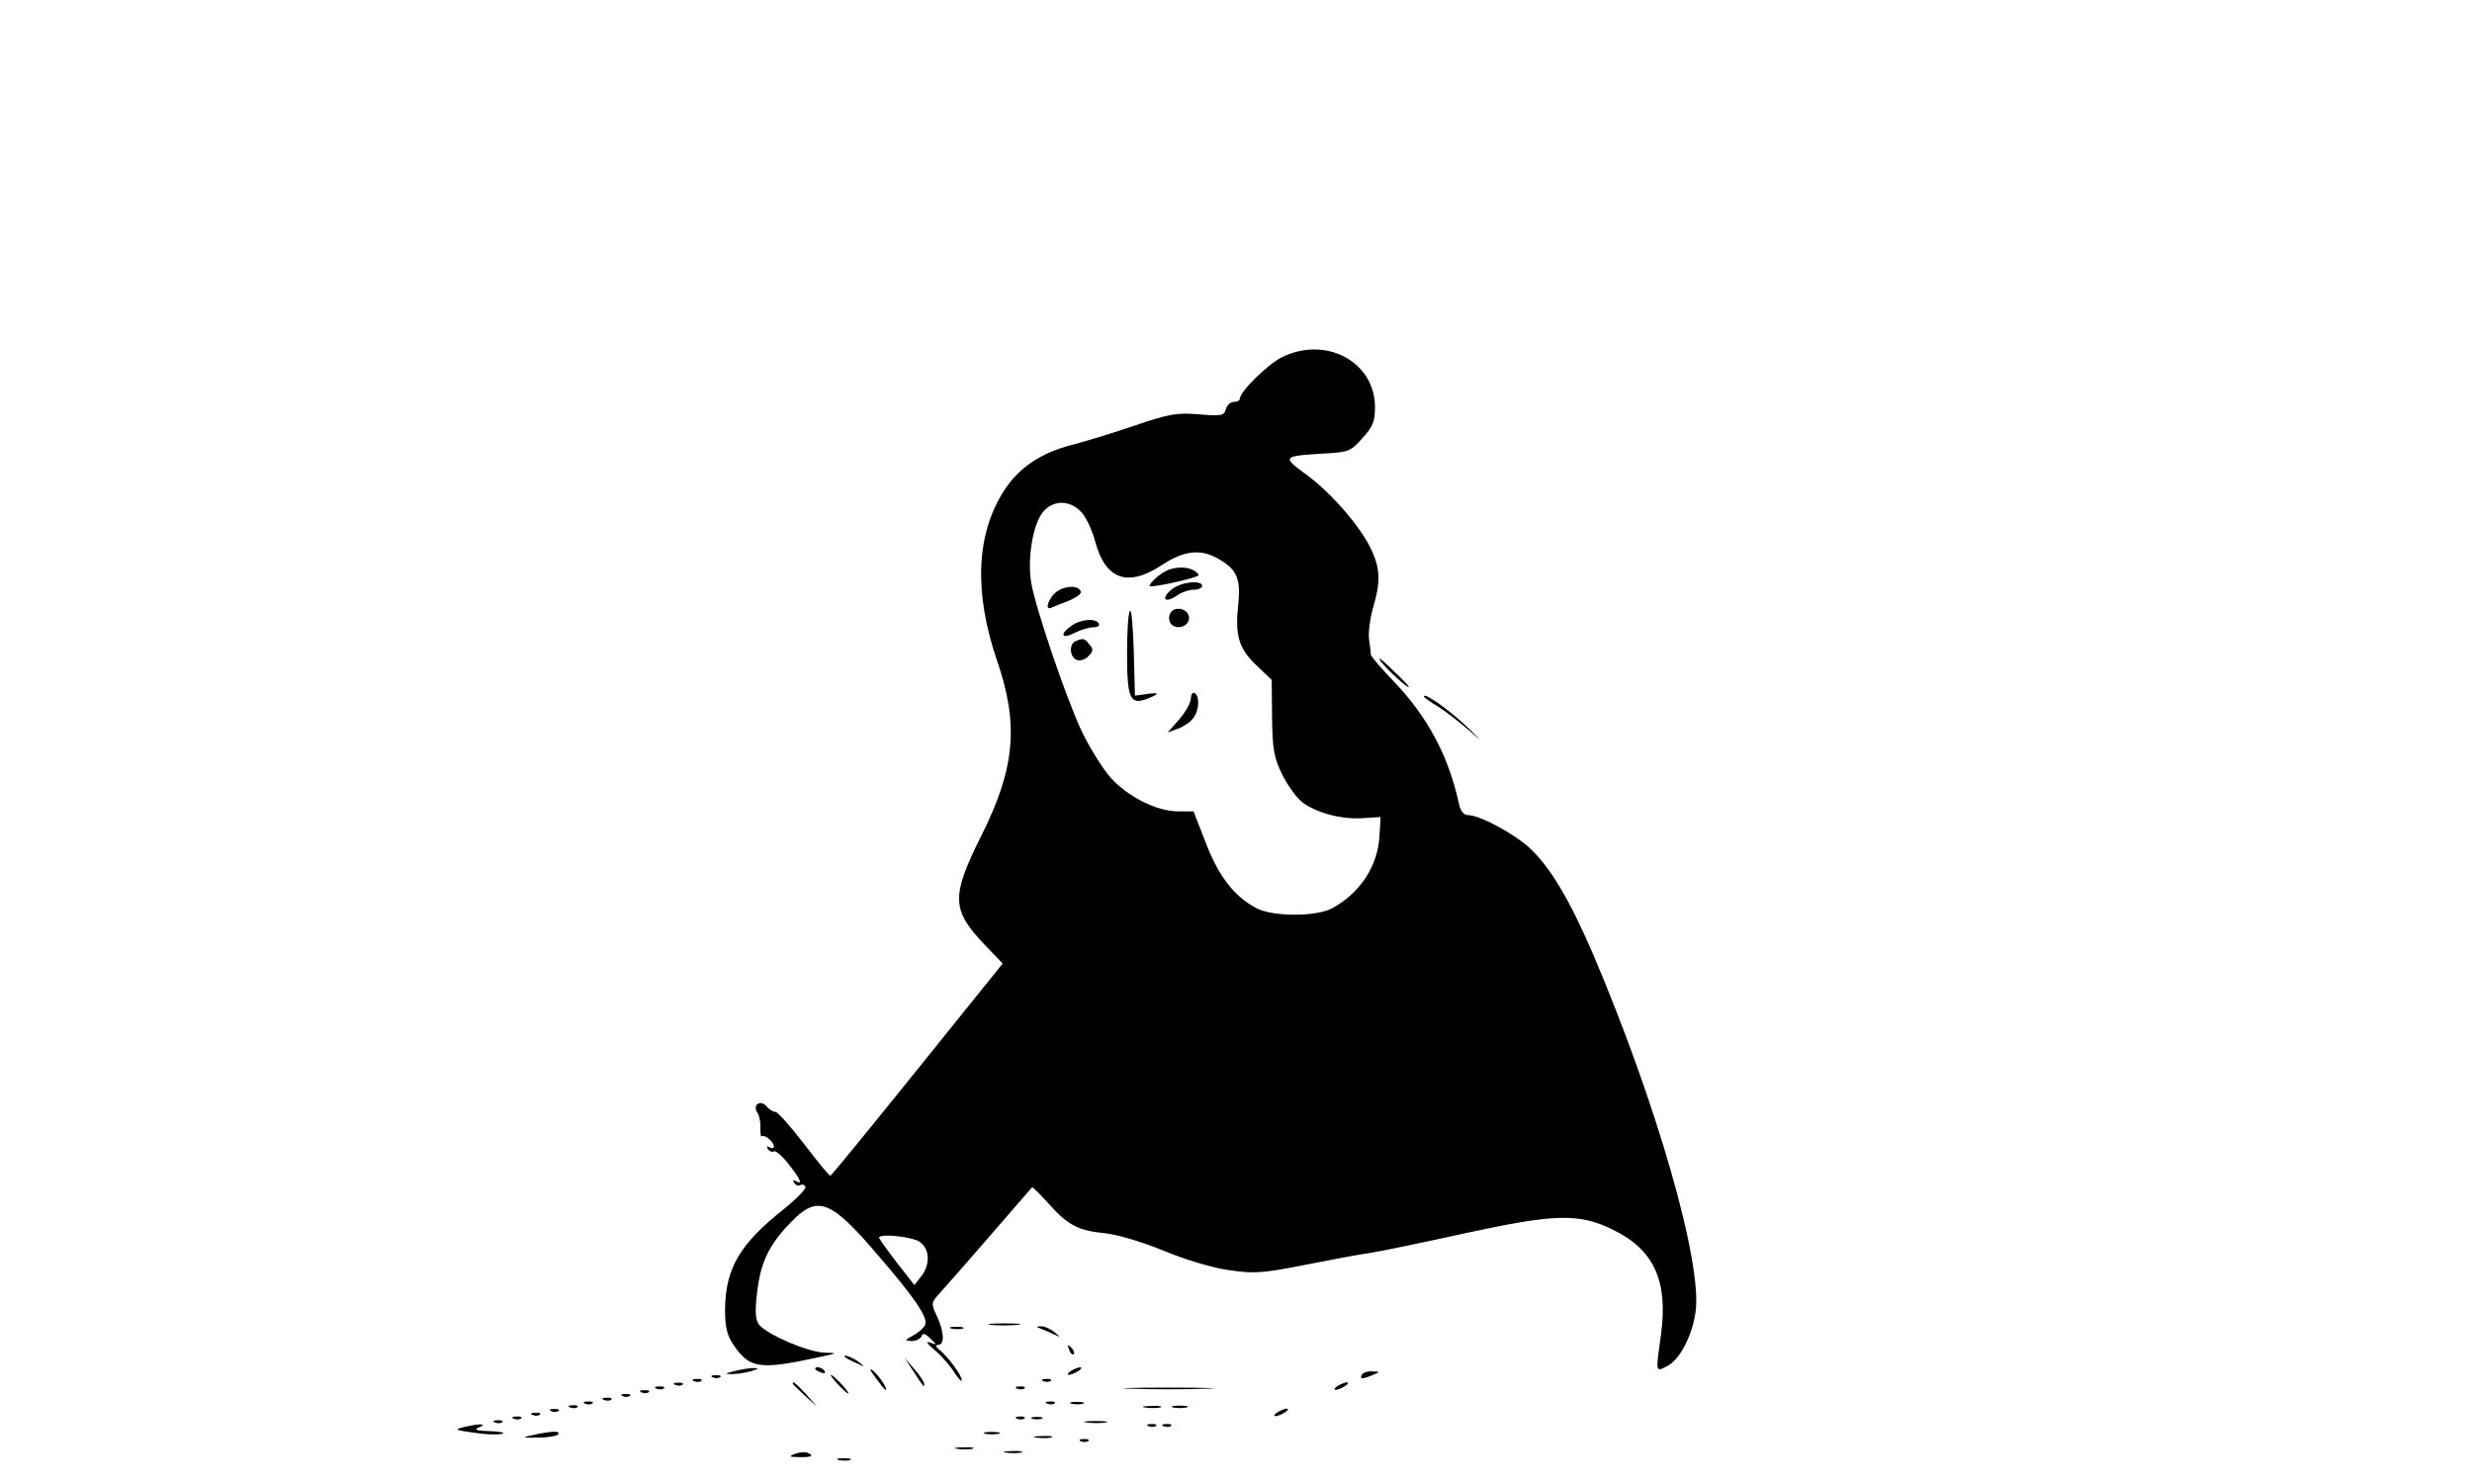 <?xml version="1.0" standalone="no"?>
<!DOCTYPE svg PUBLIC "-//W3C//DTD SVG 20010904//EN"
 "http://www.w3.org/TR/2001/REC-SVG-20010904/DTD/svg10.dtd">
<svg version="1.0" xmlns="http://www.w3.org/2000/svg"
 width="658pt" height="395pt" viewBox="0 0 658 395"
 preserveAspectRatio="xMidYMid meet">

<g transform="translate(0,395) scale(0.1,-0.1)"
fill="#000000" stroke="none">
<path d="M3412 2999 c-39 -20 -112 -92 -112 -111 0 -4 -7 -8 -16 -8 -9 0 -18
-9 -21 -19 -4 -18 -12 -19 -72 -14 -59 5 -79 1 -171 -30 -58 -20 -134 -43
-169 -52 -81 -21 -140 -61 -179 -122 -74 -116 -80 -270 -18 -452 59 -171 48
-288 -44 -470 -78 -157 -77 -193 9 -284 l50 -52 -227 -282 c-125 -155 -229
-283 -232 -283 -3 0 -34 38 -70 85 -36 47 -70 85 -76 85 -6 0 -17 7 -24 15
-16 19 -38 3 -24 -17 5 -7 9 -25 8 -41 0 -15 1 -25 4 -22 7 6 32 -15 32 -27 0
-5 -5 -6 -12 -2 -7 4 -8 3 -4 -5 4 -6 11 -9 16 -6 4 3 22 -12 39 -34 32 -40
39 -57 19 -45 -7 4 -8 3 -4 -5 4 -6 11 -9 16 -6 5 3 11 1 14 -4 3 -5 -23 -32
-59 -61 -116 -92 -154 -157 -155 -266 0 -47 5 -69 23 -95 42 -62 70 -66 222
-33 56 12 57 12 20 13 -43 1 -151 47 -174 74 -10 13 -12 33 -6 84 9 81 31 128
89 188 72 75 106 63 236 -90 94 -109 130 -162 123 -181 -3 -8 -17 -21 -32 -29
-24 -13 -24 -14 -4 -15 12 0 23 6 26 13 3 9 10 7 23 -6 19 -18 19 -18 -1 -11
-12 5 -7 -4 14 -21 19 -16 42 -43 52 -60 11 -16 19 -25 19 -19 0 13 -37 63
-60 81 -10 9 -11 12 -2 13 17 0 15 35 -4 76 -16 34 -16 36 8 62 25 27 239 274
245 281 1 2 21 -17 44 -43 51 -57 78 -72 150 -79 32 -3 99 -23 155 -46 58 -24
130 -46 174 -52 67 -10 89 -9 205 14 72 14 150 29 175 32 25 4 137 27 250 52
240 52 303 54 394 9 109 -53 147 -137 127 -281 -14 -101 -15 -98 18 -81 32 17
65 79 74 142 20 128 -103 556 -273 955 -63 146 -115 233 -171 284 -43 38 -131
85 -161 85 -11 0 -20 10 -24 28 -28 130 -84 234 -175 329 -32 33 -59 65 -60
70 0 4 -2 23 -5 42 -2 18 3 56 11 84 20 66 19 103 -4 152 -27 60 -106 152
-173 201 -67 49 -66 50 51 57 59 3 67 6 97 40 28 31 34 44 34 83 0 121 -131
191 -248 133z m-533 -413 c12 -13 28 -47 36 -77 27 -101 85 -123 175 -65 63
42 108 46 157 16 46 -27 56 -53 49 -119 -9 -82 1 -117 48 -162 l41 -39 1 -100
c1 -85 5 -107 27 -152 15 -30 39 -63 55 -75 39 -28 104 -45 161 -41 l46 3 -3
-49 c-4 -81 -51 -153 -126 -194 -43 -23 -160 -23 -203 1 -58 31 -99 84 -133
172 l-33 85 -41 0 c-57 0 -134 39 -180 90 -21 24 -56 80 -77 124 -43 92 -123
329 -134 394 -10 60 2 142 25 180 25 41 75 45 109 8z m-431 -1942 c27 -19 29
-60 4 -92 l-18 -23 -47 60 c-26 34 -47 63 -47 66 0 12 88 3 108 -11z"/>
<path d="M3110 2433 c-19 -7 -50 -34 -50 -43 0 -6 118 19 130 28 2 2 -2 7 -10
12 -16 11 -46 12 -70 3z"/>
<path d="M3119 2381 c-30 -24 -19 -39 13 -17 12 9 33 16 45 16 13 0 23 5 23
10 0 17 -57 11 -81 -9z"/>
<path d="M2813 2375 c-21 -15 -34 -51 -15 -43 4 2 24 10 45 18 20 8 36 19 34
25 -6 17 -40 17 -64 0z"/>
<path d="M3008 2324 c-5 -4 -8 -56 -8 -114 0 -120 8 -138 54 -120 34 13 33 18
-4 12 l-29 -4 -3 117 c-2 64 -6 113 -10 109z"/>
<path d="M3114 2315 c-4 -9 -2 -21 4 -27 16 -16 47 -5 47 17 0 26 -42 34 -51
10z"/>
<path d="M2852 2284 c-32 -22 -27 -37 8 -19 16 8 38 15 50 15 12 0 18 5 15 10
-9 15 -48 12 -73 -6z"/>
<path d="M2863 2243 c-18 -7 -16 -42 3 -50 8 -3 23 1 31 10 13 13 14 19 3 31
-13 17 -17 18 -37 9z"/>
<path d="M3170 2091 c0 -11 -14 -36 -31 -56 l-31 -35 27 10 c16 6 34 18 41 28
16 20 18 58 4 67 -5 3 -10 -3 -10 -14z"/>
<path d="M3675 2190 c17 -23 75 -76 75 -68 0 2 -21 24 -47 48 -25 25 -38 34
-28 20z"/>
<path d="M3790 2096 c0 -2 17 -15 38 -27 20 -13 58 -42 83 -64 38 -33 37 -32
-6 10 -47 45 -115 93 -115 81z"/>
<path d="M2637 423 c18 -2 50 -2 70 0 21 2 7 4 -32 4 -38 0 -55 -2 -38 -4z"/>
<path d="M2533 413 c9 -2 23 -2 30 0 6 3 -1 5 -18 5 -16 0 -22 -2 -12 -5z"/>
<path d="M2770 413 c8 -3 24 -10 35 -15 20 -9 20 -9 1 6 -11 9 -27 16 -35 15
-14 0 -14 -1 -1 -6z"/>
<path d="M2846 357 c3 -10 9 -15 12 -12 3 3 0 11 -7 18 -10 9 -11 8 -5 -6z"/>
<path d="M2251 336 c2 -2 15 -9 29 -15 24 -11 24 -11 6 3 -16 13 -49 24 -35
12z"/>
<path d="M2431 300 c29 -45 29 -45 29 -34 0 5 -12 23 -26 39 l-26 30 23 -35z"/>
<path d="M1955 300 c-27 -7 -27 -8 -5 -8 14 0 36 4 50 8 20 6 21 8 5 8 -11 0
-33 -4 -50 -8z"/>
<path d="M2170 306 c0 -2 7 -7 16 -10 8 -3 12 -2 9 4 -6 10 -25 14 -25 6z"/>
<path d="M2330 283 c13 -18 25 -33 27 -33 8 0 -17 38 -33 51 -11 9 -9 2 6 -18z"/>
<path d="M2850 300 c-8 -5 -10 -10 -5 -10 6 0 17 5 25 10 8 5 11 10 5 10 -5 0
-17 -5 -25 -10z"/>
<path d="M3625 290 c-7 -12 2 -12 30 0 19 8 19 9 -2 9 -12 1 -25 -3 -28 -9z"/>
<path d="M1898 283 c7 -3 16 -2 19 1 4 3 -2 6 -13 5 -11 0 -14 -3 -6 -6z"/>
<path d="M2230 265 c13 -14 26 -25 28 -25 3 0 -5 11 -18 25 -13 14 -26 25 -28
25 -3 0 5 -11 18 -25z"/>
<path d="M1848 273 c7 -3 16 -2 19 1 4 3 -2 6 -13 5 -11 0 -14 -3 -6 -6z"/>
<path d="M2778 273 c7 -3 16 -2 19 1 4 3 -2 6 -13 5 -11 0 -14 -3 -6 -6z"/>
<path d="M1798 263 c7 -3 16 -2 19 1 4 3 -2 6 -13 5 -11 0 -14 -3 -6 -6z"/>
<path d="M2110 267 c0 -2 15 -16 33 -33 l32 -29 -29 33 c-28 30 -36 37 -36 29z"/>
<path d="M3560 260 c-8 -5 -10 -10 -5 -10 6 0 17 5 25 10 8 5 11 10 5 10 -5 0
-17 -5 -25 -10z"/>
<path d="M1748 253 c7 -3 16 -2 19 1 4 3 -2 6 -13 5 -11 0 -14 -3 -6 -6z"/>
<path d="M2708 253 c7 -3 16 -2 19 1 4 3 -2 6 -13 5 -11 0 -14 -3 -6 -6z"/>
<path d="M3013 253 c53 -2 141 -2 195 0 53 1 9 3 -98 3 -107 0 -151 -2 -97 -3z"/>
<path d="M1708 243 c7 -3 16 -2 19 1 4 3 -2 6 -13 5 -11 0 -14 -3 -6 -6z"/>
<path d="M1658 233 c7 -3 16 -2 19 1 4 3 -2 6 -13 5 -11 0 -14 -3 -6 -6z"/>
<path d="M1608 223 c7 -3 16 -2 19 1 4 3 -2 6 -13 5 -11 0 -14 -3 -6 -6z"/>
<path d="M1558 213 c7 -3 16 -2 19 1 4 3 -2 6 -13 5 -11 0 -14 -3 -6 -6z"/>
<path d="M2788 213 c7 -3 16 -2 19 1 4 3 -2 6 -13 5 -11 0 -14 -3 -6 -6z"/>
<path d="M2853 213 c9 -2 23 -2 30 0 6 3 -1 5 -18 5 -16 0 -22 -2 -12 -5z"/>
<path d="M1518 203 c7 -3 16 -2 19 1 4 3 -2 6 -13 5 -11 0 -14 -3 -6 -6z"/>
<path d="M3048 203 c12 -2 30 -2 40 0 9 3 -1 5 -23 4 -22 0 -30 -2 -17 -4z"/>
<path d="M3123 203 c9 -2 25 -2 35 0 9 3 1 5 -18 5 -19 0 -27 -2 -17 -5z"/>
<path d="M1468 193 c7 -3 16 -2 19 1 4 3 -2 6 -13 5 -11 0 -14 -3 -6 -6z"/>
<path d="M3400 190 c-8 -5 -10 -10 -5 -10 6 0 17 5 25 10 8 5 11 10 5 10 -5 0
-17 -5 -25 -10z"/>
<path d="M1418 183 c7 -3 16 -2 19 1 4 3 -2 6 -13 5 -11 0 -14 -3 -6 -6z"/>
<path d="M1368 173 c7 -3 16 -2 19 1 4 3 -2 6 -13 5 -11 0 -14 -3 -6 -6z"/>
<path d="M2708 173 c7 -3 16 -2 19 1 4 3 -2 6 -13 5 -11 0 -14 -3 -6 -6z"/>
<path d="M2748 173 c6 -2 18 -2 25 0 6 3 1 5 -13 5 -14 0 -19 -2 -12 -5z"/>
<path d="M1318 163 c7 -3 16 -2 19 1 4 3 -2 6 -13 5 -11 0 -14 -3 -6 -6z"/>
<path d="M2893 163 c15 -2 37 -2 50 0 12 2 0 4 -28 4 -27 0 -38 -2 -22 -4z"/>
<path d="M1235 151 c-27 -7 -24 -8 26 -15 31 -5 65 -6 75 -3 11 3 -3 6 -31 7
-38 1 -45 4 -30 10 24 10 3 11 -40 1z"/>
<path d="M3058 153 c7 -3 16 -2 19 1 4 3 -2 6 -13 5 -11 0 -14 -3 -6 -6z"/>
<path d="M3098 153 c7 -3 16 -2 19 1 4 3 -2 6 -13 5 -11 0 -14 -3 -6 -6z"/>
<path d="M1420 130 c-33 -7 -32 -8 13 -7 26 0 50 4 53 9 6 9 -16 9 -66 -2z"/>
<path d="M2623 133 c9 -2 25 -2 35 0 9 3 1 5 -18 5 -19 0 -27 -2 -17 -5z"/>
<path d="M2758 123 c12 -2 30 -2 40 0 9 3 -1 5 -23 4 -22 0 -30 -2 -17 -4z"/>
<path d="M2878 113 c7 -3 16 -2 19 1 4 3 -2 6 -13 5 -11 0 -14 -3 -6 -6z"/>
<path d="M2548 93 c12 -2 30 -2 40 0 9 3 -1 5 -23 4 -22 0 -30 -2 -17 -4z"/>
<path d="M2115 79 c-16 -6 -14 -8 13 -8 33 -1 41 4 20 12 -7 2 -22 1 -33 -4z"/>
<path d="M2678 83 c12 -2 30 -2 40 0 9 3 -1 5 -23 4 -22 0 -30 -2 -17 -4z"/>
<path d="M2233 63 c9 -2 23 -2 30 0 6 3 -1 5 -18 5 -16 0 -22 -2 -12 -5z"/>
</g>
</svg>
